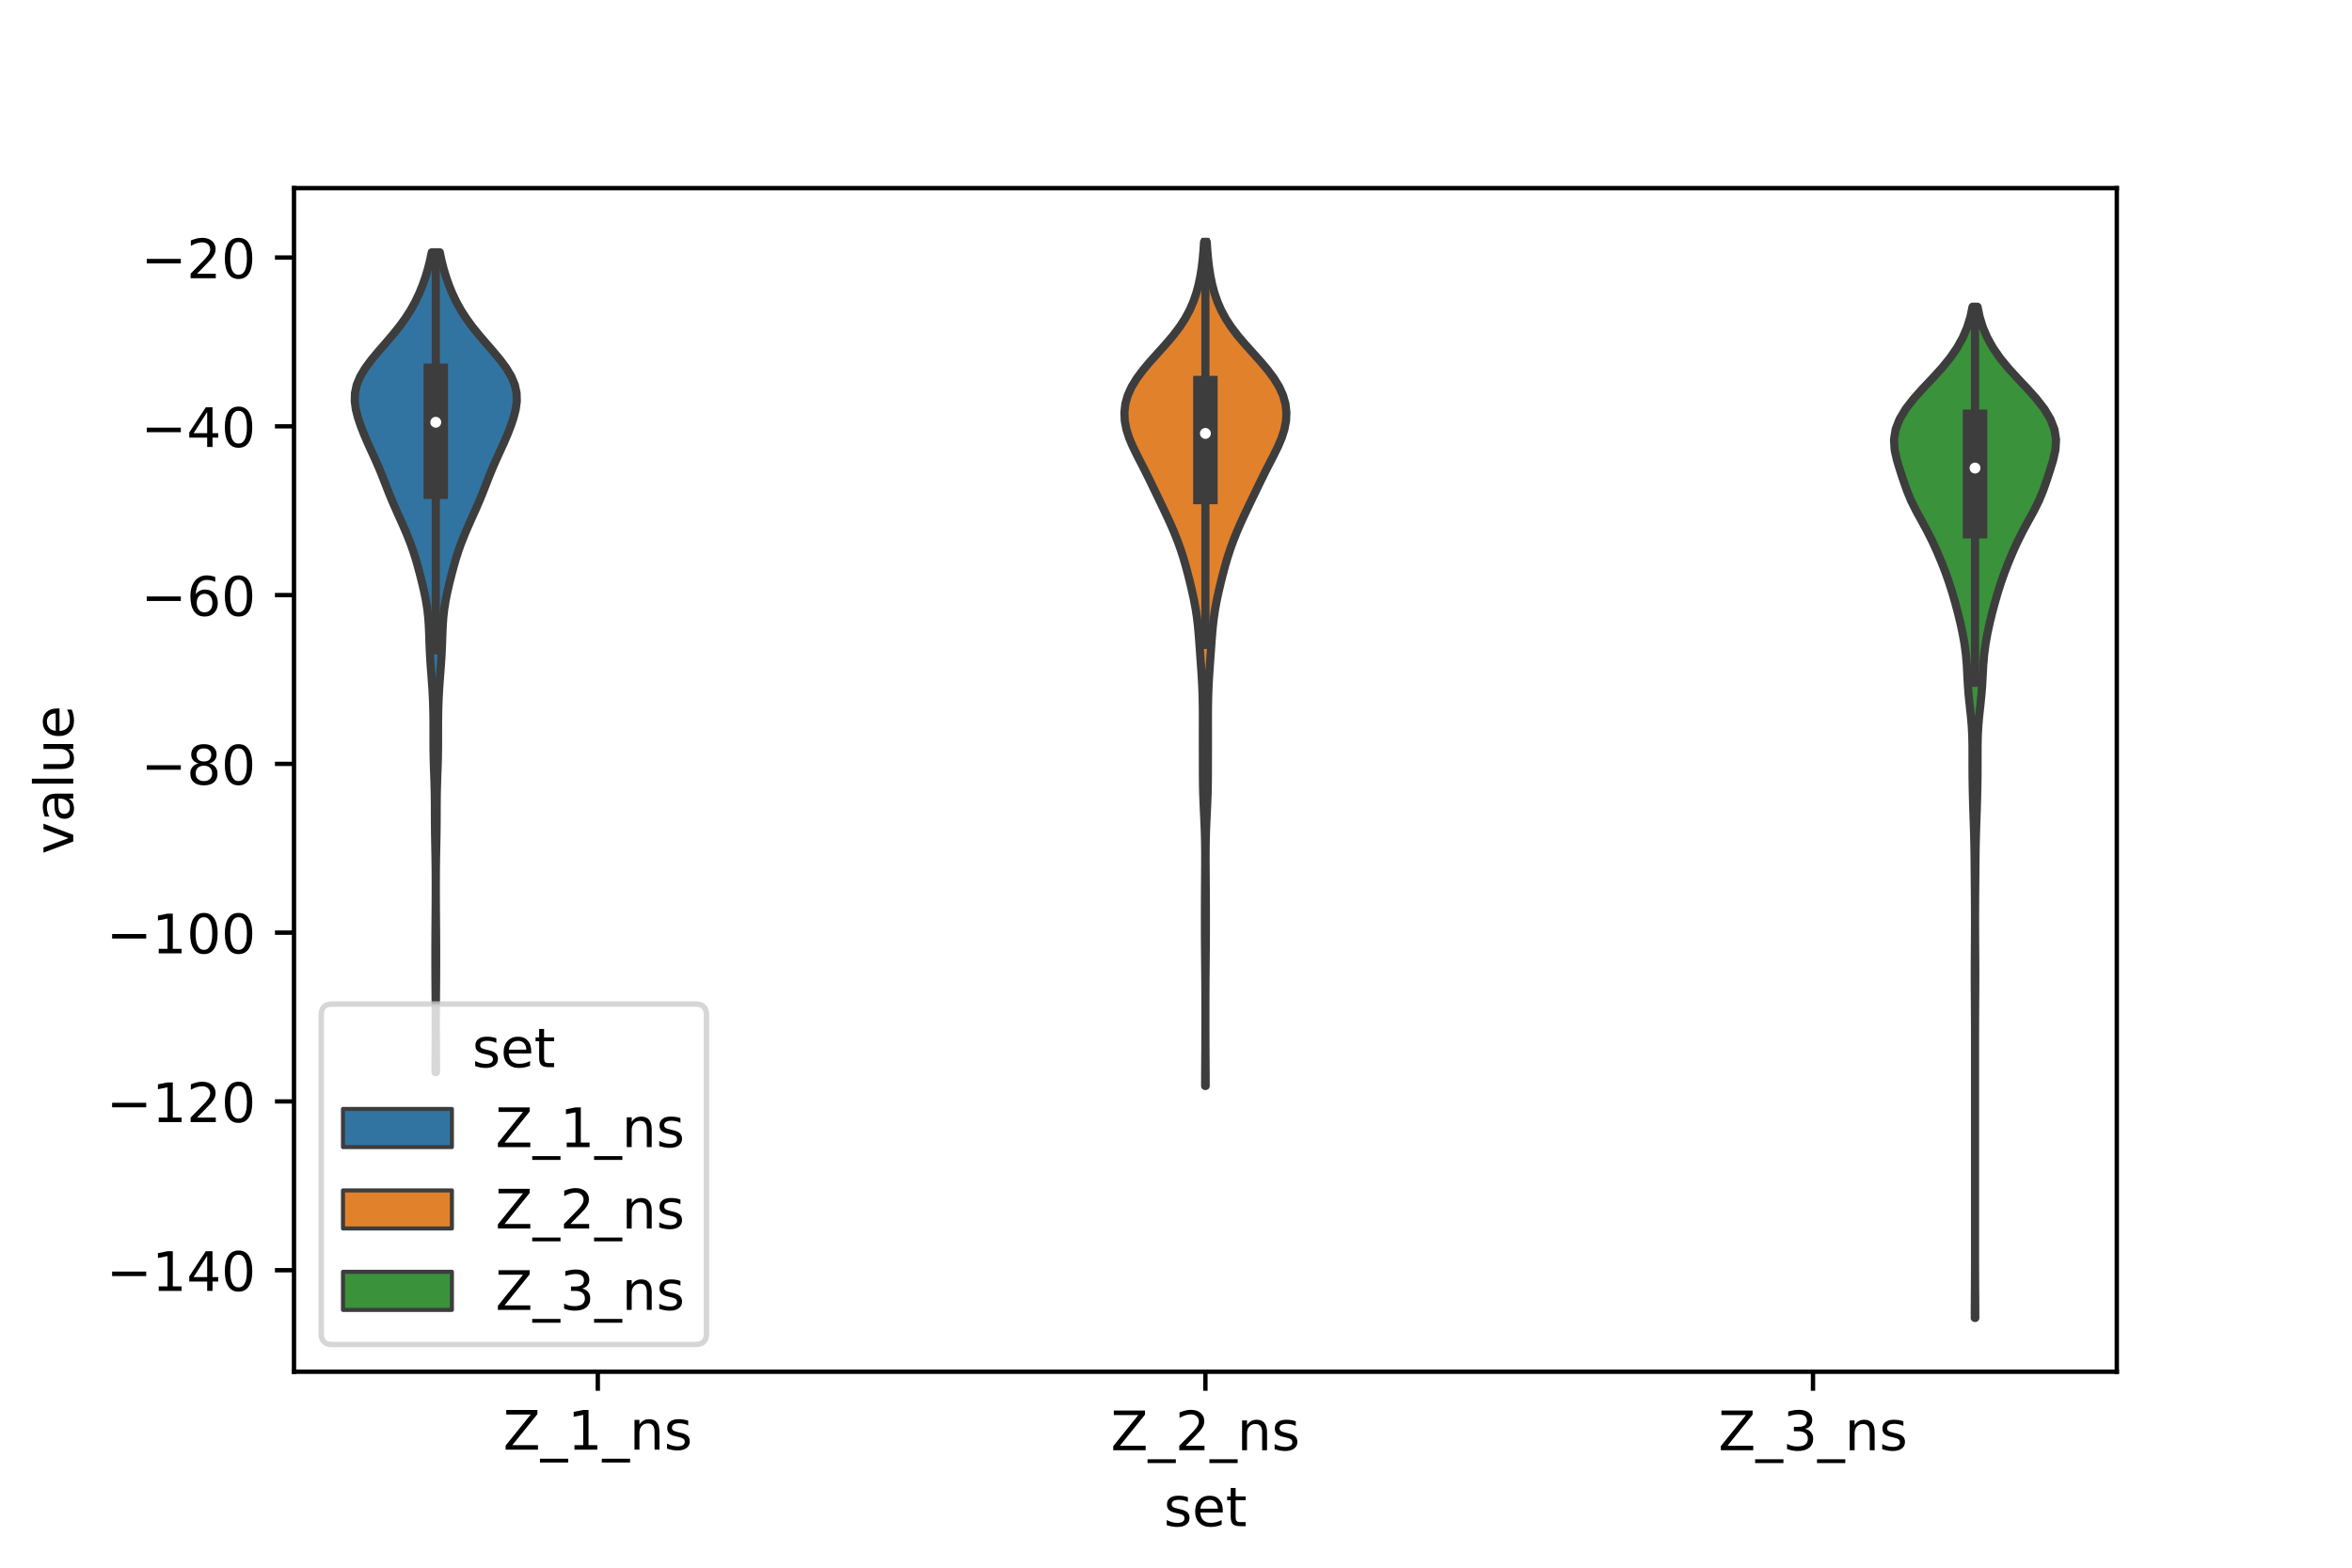 <?xml version="1.0" encoding="utf-8" standalone="no"?>
<!DOCTYPE svg PUBLIC "-//W3C//DTD SVG 1.1//EN"
  "http://www.w3.org/Graphics/SVG/1.1/DTD/svg11.dtd">
<!-- Created with matplotlib (https://matplotlib.org/) -->
<svg height="288pt" version="1.1" viewBox="0 0 432 288" width="432pt" xmlns="http://www.w3.org/2000/svg" xmlns:xlink="http://www.w3.org/1999/xlink">
 <defs>
  <style type="text/css">*{stroke-linecap:butt;stroke-linejoin:round;}</style>
 </defs>
 <g id="figure_1">
  <g id="patch_1">
   <path d="M 0 288 
L 432 288 
L 432 0 
L 0 0 
z
" style="fill:#ffffff;"/>
  </g>
  <g id="axes_1">
   <g id="patch_2">
    <path d="M 54 252 
L 388.8 252 
L 388.8 34.56 
L 54 34.56 
z
" style="fill:#ffffff;"/>
   </g>
   <g id="PolyCollection_1">
    <defs>
     <path d="M 80.088 -91.032 
L 79.992 -91.032 
L 79.995 -92.553 
L 80.002 -94.074 
L 80.012 -95.596 
L 80.021 -97.117 
L 80.027 -98.639 
L 80.029 -100.16 
L 80.026 -101.681 
L 80.018 -103.203 
L 80.008 -104.724 
L 79.996 -106.245 
L 79.985 -107.767 
L 79.976 -109.288 
L 79.971 -110.809 
L 79.97 -112.331 
L 79.971 -113.852 
L 79.976 -115.374 
L 79.985 -116.895 
L 79.996 -118.416 
L 80.008 -119.938 
L 80.019 -121.459 
L 80.027 -122.98 
L 80.031 -124.502 
L 80.03 -126.023 
L 80.023 -127.544 
L 80.009 -129.066 
L 79.987 -130.587 
L 79.96 -132.108 
L 79.93 -133.63 
L 79.905 -135.151 
L 79.888 -136.673 
L 79.88 -138.194 
L 79.876 -139.715 
L 79.865 -141.237 
L 79.841 -142.758 
L 79.799 -144.279 
L 79.746 -145.801 
L 79.692 -147.322 
L 79.65 -148.843 
L 79.626 -150.365 
L 79.619 -151.886 
L 79.62 -153.408 
L 79.62 -154.929 
L 79.607 -156.45 
L 79.576 -157.972 
L 79.522 -159.493 
L 79.444 -161.014 
L 79.345 -162.536 
L 79.231 -164.057 
L 79.115 -165.578 
L 79.012 -167.1 
L 78.932 -168.621 
L 78.874 -170.143 
L 78.823 -171.664 
L 78.755 -173.185 
L 78.643 -174.707 
L 78.467 -176.228 
L 78.221 -177.749 
L 77.913 -179.271 
L 77.561 -180.792 
L 77.18 -182.313 
L 76.776 -183.835 
L 76.34 -185.356 
L 75.854 -186.878 
L 75.307 -188.399 
L 74.699 -189.92 
L 74.043 -191.442 
L 73.361 -192.963 
L 72.679 -194.484 
L 72.02 -196.006 
L 71.396 -197.527 
L 70.801 -199.048 
L 70.207 -200.57 
L 69.584 -202.091 
L 68.917 -203.612 
L 68.221 -205.134 
L 67.529 -206.655 
L 66.874 -208.177 
L 66.278 -209.698 
L 65.764 -211.219 
L 65.371 -212.741 
L 65.16 -214.262 
L 65.197 -215.783 
L 65.527 -217.305 
L 66.161 -218.826 
L 67.07 -220.347 
L 68.194 -221.869 
L 69.457 -223.39 
L 70.778 -224.912 
L 72.082 -226.433 
L 73.311 -227.954 
L 74.424 -229.476 
L 75.405 -230.997 
L 76.252 -232.518 
L 76.979 -234.04 
L 77.602 -235.561 
L 78.138 -237.082 
L 78.596 -238.604 
L 78.982 -240.125 
L 79.298 -241.647 
L 80.782 -241.647 
L 80.782 -241.647 
L 81.098 -240.125 
L 81.484 -238.604 
L 81.942 -237.082 
L 82.478 -235.561 
L 83.101 -234.04 
L 83.828 -232.518 
L 84.675 -230.997 
L 85.656 -229.476 
L 86.769 -227.954 
L 87.998 -226.433 
L 89.302 -224.912 
L 90.623 -223.39 
L 91.886 -221.869 
L 93.01 -220.347 
L 93.919 -218.826 
L 94.553 -217.305 
L 94.883 -215.783 
L 94.92 -214.262 
L 94.709 -212.741 
L 94.316 -211.219 
L 93.802 -209.698 
L 93.206 -208.177 
L 92.551 -206.655 
L 91.859 -205.134 
L 91.163 -203.612 
L 90.496 -202.091 
L 89.873 -200.57 
L 89.279 -199.048 
L 88.684 -197.527 
L 88.06 -196.006 
L 87.401 -194.484 
L 86.719 -192.963 
L 86.037 -191.442 
L 85.381 -189.92 
L 84.773 -188.399 
L 84.226 -186.878 
L 83.74 -185.356 
L 83.304 -183.835 
L 82.9 -182.313 
L 82.519 -180.792 
L 82.167 -179.271 
L 81.859 -177.749 
L 81.613 -176.228 
L 81.437 -174.707 
L 81.325 -173.185 
L 81.257 -171.664 
L 81.206 -170.143 
L 81.148 -168.621 
L 81.068 -167.1 
L 80.965 -165.578 
L 80.849 -164.057 
L 80.735 -162.536 
L 80.636 -161.014 
L 80.558 -159.493 
L 80.504 -157.972 
L 80.473 -156.45 
L 80.46 -154.929 
L 80.46 -153.408 
L 80.461 -151.886 
L 80.454 -150.365 
L 80.43 -148.843 
L 80.388 -147.322 
L 80.334 -145.801 
L 80.281 -144.279 
L 80.239 -142.758 
L 80.215 -141.237 
L 80.204 -139.715 
L 80.2 -138.194 
L 80.192 -136.673 
L 80.175 -135.151 
L 80.15 -133.63 
L 80.12 -132.108 
L 80.093 -130.587 
L 80.071 -129.066 
L 80.057 -127.544 
L 80.05 -126.023 
L 80.049 -124.502 
L 80.053 -122.98 
L 80.061 -121.459 
L 80.072 -119.938 
L 80.084 -118.416 
L 80.095 -116.895 
L 80.104 -115.374 
L 80.109 -113.852 
L 80.11 -112.331 
L 80.109 -110.809 
L 80.104 -109.288 
L 80.095 -107.767 
L 80.084 -106.245 
L 80.072 -104.724 
L 80.062 -103.203 
L 80.054 -101.681 
L 80.051 -100.16 
L 80.053 -98.639 
L 80.059 -97.117 
L 80.068 -95.596 
L 80.078 -94.074 
L 80.085 -92.553 
L 80.088 -91.032 
z
" id="m447976465a" style="stroke:#3d3d3d;stroke-width:1.5;"/>
    </defs>
    <g clip-path="url(#pa69737c2bd)">
     <use style="fill:#3274a1;stroke:#3d3d3d;stroke-width:1.5;" x="0" xlink:href="#m447976465a" y="288"/>
    </g>
   </g>
   <g id="PolyCollection_2">
    <defs>
     <path d="M 221.447 -88.497 
L 221.353 -88.497 
L 221.356 -90.063 
L 221.364 -91.629 
L 221.374 -93.196 
L 221.384 -94.762 
L 221.391 -96.328 
L 221.396 -97.895 
L 221.398 -99.461 
L 221.399 -101.027 
L 221.399 -102.593 
L 221.397 -104.16 
L 221.393 -105.726 
L 221.386 -107.292 
L 221.375 -108.858 
L 221.362 -110.425 
L 221.347 -111.991 
L 221.333 -113.557 
L 221.321 -115.123 
L 221.315 -116.69 
L 221.312 -118.256 
L 221.312 -119.822 
L 221.315 -121.388 
L 221.321 -122.955 
L 221.329 -124.521 
L 221.34 -126.087 
L 221.351 -127.653 
L 221.361 -129.22 
L 221.364 -130.786 
L 221.355 -132.352 
L 221.329 -133.918 
L 221.284 -135.485 
L 221.221 -137.051 
L 221.147 -138.617 
L 221.073 -140.183 
L 221.011 -141.75 
L 220.969 -143.316 
L 220.948 -144.882 
L 220.942 -146.448 
L 220.94 -148.015 
L 220.937 -149.581 
L 220.932 -151.147 
L 220.931 -152.713 
L 220.933 -154.28 
L 220.936 -155.846 
L 220.932 -157.412 
L 220.913 -158.979 
L 220.874 -160.545 
L 220.811 -162.111 
L 220.724 -163.677 
L 220.621 -165.244 
L 220.509 -166.81 
L 220.396 -168.376 
L 220.284 -169.942 
L 220.165 -171.509 
L 220.022 -173.075 
L 219.836 -174.641 
L 219.596 -176.207 
L 219.301 -177.774 
L 218.963 -179.34 
L 218.595 -180.906 
L 218.203 -182.472 
L 217.784 -184.039 
L 217.327 -185.605 
L 216.818 -187.171 
L 216.248 -188.737 
L 215.62 -190.304 
L 214.94 -191.87 
L 214.221 -193.436 
L 213.477 -195.002 
L 212.723 -196.569 
L 211.969 -198.135 
L 211.212 -199.701 
L 210.44 -201.267 
L 209.641 -202.834 
L 208.834 -204.4 
L 208.065 -205.966 
L 207.399 -207.532 
L 206.896 -209.099 
L 206.593 -210.665 
L 206.52 -212.231 
L 206.697 -213.797 
L 207.139 -215.364 
L 207.848 -216.93 
L 208.806 -218.496 
L 209.976 -220.063 
L 211.3 -221.629 
L 212.706 -223.195 
L 214.114 -224.761 
L 215.446 -226.328 
L 216.641 -227.894 
L 217.665 -229.46 
L 218.511 -231.026 
L 219.193 -232.593 
L 219.732 -234.159 
L 220.154 -235.725 
L 220.478 -237.291 
L 220.724 -238.858 
L 220.909 -240.424 
L 221.048 -241.99 
L 221.154 -243.556 
L 221.646 -243.556 
L 221.646 -243.556 
L 221.752 -241.99 
L 221.891 -240.424 
L 222.076 -238.858 
L 222.322 -237.291 
L 222.646 -235.725 
L 223.068 -234.159 
L 223.607 -232.593 
L 224.289 -231.026 
L 225.135 -229.46 
L 226.159 -227.894 
L 227.354 -226.328 
L 228.686 -224.761 
L 230.094 -223.195 
L 231.5 -221.629 
L 232.824 -220.063 
L 233.994 -218.496 
L 234.952 -216.93 
L 235.661 -215.364 
L 236.103 -213.797 
L 236.28 -212.231 
L 236.207 -210.665 
L 235.904 -209.099 
L 235.401 -207.532 
L 234.735 -205.966 
L 233.966 -204.4 
L 233.159 -202.834 
L 232.36 -201.267 
L 231.588 -199.701 
L 230.831 -198.135 
L 230.077 -196.569 
L 229.323 -195.002 
L 228.579 -193.436 
L 227.86 -191.87 
L 227.18 -190.304 
L 226.552 -188.737 
L 225.982 -187.171 
L 225.473 -185.605 
L 225.016 -184.039 
L 224.597 -182.472 
L 224.205 -180.906 
L 223.837 -179.34 
L 223.499 -177.774 
L 223.204 -176.207 
L 222.964 -174.641 
L 222.778 -173.075 
L 222.635 -171.509 
L 222.516 -169.942 
L 222.404 -168.376 
L 222.291 -166.81 
L 222.179 -165.244 
L 222.076 -163.677 
L 221.989 -162.111 
L 221.926 -160.545 
L 221.887 -158.979 
L 221.868 -157.412 
L 221.864 -155.846 
L 221.867 -154.28 
L 221.869 -152.713 
L 221.868 -151.147 
L 221.863 -149.581 
L 221.86 -148.015 
L 221.858 -146.448 
L 221.852 -144.882 
L 221.831 -143.316 
L 221.789 -141.75 
L 221.727 -140.183 
L 221.653 -138.617 
L 221.579 -137.051 
L 221.516 -135.485 
L 221.471 -133.918 
L 221.445 -132.352 
L 221.436 -130.786 
L 221.439 -129.22 
L 221.449 -127.653 
L 221.46 -126.087 
L 221.471 -124.521 
L 221.479 -122.955 
L 221.485 -121.388 
L 221.488 -119.822 
L 221.488 -118.256 
L 221.485 -116.69 
L 221.479 -115.123 
L 221.467 -113.557 
L 221.453 -111.991 
L 221.438 -110.425 
L 221.425 -108.858 
L 221.414 -107.292 
L 221.407 -105.726 
L 221.403 -104.16 
L 221.401 -102.593 
L 221.401 -101.027 
L 221.402 -99.461 
L 221.404 -97.895 
L 221.409 -96.328 
L 221.416 -94.762 
L 221.426 -93.196 
L 221.436 -91.629 
L 221.444 -90.063 
L 221.447 -88.497 
z
" id="mb3bb26772f" style="stroke:#3d3d3d;stroke-width:1.5;"/>
    </defs>
    <g clip-path="url(#pa69737c2bd)">
     <use style="fill:#e1812c;stroke:#3d3d3d;stroke-width:1.5;" x="0" xlink:href="#mb3bb26772f" y="288"/>
    </g>
   </g>
   <g id="PolyCollection_3">
    <defs>
     <path d="M 362.809 -45.884 
L 362.711 -45.884 
L 362.716 -47.76 
L 362.727 -49.636 
L 362.74 -51.512 
L 362.75 -53.388 
L 362.756 -55.265 
L 362.759 -57.141 
L 362.76 -59.017 
L 362.76 -60.893 
L 362.76 -62.769 
L 362.76 -64.646 
L 362.76 -66.522 
L 362.76 -68.398 
L 362.76 -70.274 
L 362.76 -72.15 
L 362.76 -74.026 
L 362.76 -75.903 
L 362.76 -77.779 
L 362.76 -79.655 
L 362.76 -81.531 
L 362.76 -83.407 
L 362.76 -85.284 
L 362.76 -87.16 
L 362.76 -89.036 
L 362.76 -90.912 
L 362.76 -92.788 
L 362.76 -94.664 
L 362.759 -96.541 
L 362.758 -98.417 
L 362.754 -100.293 
L 362.746 -102.169 
L 362.735 -104.045 
L 362.722 -105.922 
L 362.713 -107.798 
L 362.712 -109.674 
L 362.721 -111.55 
L 362.733 -113.426 
L 362.745 -115.303 
L 362.752 -117.179 
L 362.754 -119.055 
L 362.75 -120.931 
L 362.741 -122.807 
L 362.726 -124.683 
L 362.71 -126.56 
L 362.694 -128.436 
L 362.676 -130.312 
L 362.651 -132.188 
L 362.61 -134.064 
L 362.554 -135.941 
L 362.491 -137.817 
L 362.429 -139.693 
L 362.375 -141.569 
L 362.332 -143.445 
L 362.304 -145.322 
L 362.294 -147.198 
L 362.296 -149.074 
L 362.292 -150.95 
L 362.252 -152.826 
L 362.152 -154.702 
L 361.985 -156.579 
L 361.78 -158.455 
L 361.586 -160.331 
L 361.442 -162.207 
L 361.343 -164.083 
L 361.24 -165.96 
L 361.077 -167.836 
L 360.826 -169.712 
L 360.491 -171.588 
L 360.09 -173.464 
L 359.634 -175.341 
L 359.134 -177.217 
L 358.591 -179.093 
L 357.996 -180.969 
L 357.335 -182.845 
L 356.603 -184.721 
L 355.813 -186.598 
L 354.962 -188.474 
L 354.028 -190.35 
L 353.009 -192.226 
L 351.973 -194.102 
L 351.036 -195.979 
L 350.259 -197.855 
L 349.602 -199.731 
L 348.988 -201.607 
L 348.415 -203.483 
L 347.995 -205.359 
L 347.88 -207.236 
L 348.175 -209.112 
L 348.903 -210.988 
L 350.027 -212.864 
L 351.481 -214.74 
L 353.161 -216.617 
L 354.932 -218.493 
L 356.645 -220.369 
L 358.181 -222.245 
L 359.475 -224.121 
L 360.517 -225.998 
L 361.321 -227.874 
L 361.906 -229.75 
L 362.298 -231.626 
L 363.222 -231.626 
L 363.222 -231.626 
L 363.614 -229.75 
L 364.199 -227.874 
L 365.003 -225.998 
L 366.045 -224.121 
L 367.339 -222.245 
L 368.875 -220.369 
L 370.588 -218.493 
L 372.359 -216.617 
L 374.039 -214.74 
L 375.493 -212.864 
L 376.617 -210.988 
L 377.345 -209.112 
L 377.64 -207.236 
L 377.525 -205.359 
L 377.105 -203.483 
L 376.532 -201.607 
L 375.918 -199.731 
L 375.261 -197.855 
L 374.484 -195.979 
L 373.547 -194.102 
L 372.511 -192.226 
L 371.492 -190.35 
L 370.558 -188.474 
L 369.707 -186.598 
L 368.917 -184.721 
L 368.185 -182.845 
L 367.524 -180.969 
L 366.929 -179.093 
L 366.386 -177.217 
L 365.886 -175.341 
L 365.43 -173.464 
L 365.029 -171.588 
L 364.694 -169.712 
L 364.443 -167.836 
L 364.28 -165.96 
L 364.177 -164.083 
L 364.078 -162.207 
L 363.934 -160.331 
L 363.74 -158.455 
L 363.535 -156.579 
L 363.368 -154.702 
L 363.268 -152.826 
L 363.228 -150.95 
L 363.224 -149.074 
L 363.226 -147.198 
L 363.216 -145.322 
L 363.188 -143.445 
L 363.145 -141.569 
L 363.091 -139.693 
L 363.029 -137.817 
L 362.966 -135.941 
L 362.91 -134.064 
L 362.869 -132.188 
L 362.844 -130.312 
L 362.826 -128.436 
L 362.81 -126.56 
L 362.794 -124.683 
L 362.779 -122.807 
L 362.77 -120.931 
L 362.766 -119.055 
L 362.768 -117.179 
L 362.775 -115.303 
L 362.787 -113.426 
L 362.799 -111.55 
L 362.808 -109.674 
L 362.807 -107.798 
L 362.798 -105.922 
L 362.785 -104.045 
L 362.774 -102.169 
L 362.766 -100.293 
L 362.762 -98.417 
L 362.761 -96.541 
L 362.76 -94.664 
L 362.76 -92.788 
L 362.76 -90.912 
L 362.76 -89.036 
L 362.76 -87.16 
L 362.76 -85.284 
L 362.76 -83.407 
L 362.76 -81.531 
L 362.76 -79.655 
L 362.76 -77.779 
L 362.76 -75.903 
L 362.76 -74.026 
L 362.76 -72.15 
L 362.76 -70.274 
L 362.76 -68.398 
L 362.76 -66.522 
L 362.76 -64.646 
L 362.76 -62.769 
L 362.76 -60.893 
L 362.76 -59.017 
L 362.761 -57.141 
L 362.764 -55.265 
L 362.77 -53.388 
L 362.78 -51.512 
L 362.793 -49.636 
L 362.804 -47.76 
L 362.809 -45.884 
z
" id="m904a51a15b" style="stroke:#3d3d3d;stroke-width:1.5;"/>
    </defs>
    <g clip-path="url(#pa69737c2bd)">
     <use style="fill:#3a923a;stroke:#3d3d3d;stroke-width:1.5;" x="0" xlink:href="#m904a51a15b" y="288"/>
    </g>
   </g>
   <g id="patch_3">
    <path clip-path="url(#pa69737c2bd)" d="M 109.8 16.307 
L 109.8 16.307 
L 109.8 16.307 
L 109.8 16.307 
z
" style="fill:#3274a1;stroke:#3d3d3d;stroke-linejoin:miter;stroke-width:0.75;"/>
   </g>
   <g id="patch_4">
    <path clip-path="url(#pa69737c2bd)" d="M 109.8 16.307 
L 109.8 16.307 
L 109.8 16.307 
L 109.8 16.307 
z
" style="fill:#e1812c;stroke:#3d3d3d;stroke-linejoin:miter;stroke-width:0.75;"/>
   </g>
   <g id="patch_5">
    <path clip-path="url(#pa69737c2bd)" d="M 109.8 16.307 
L 109.8 16.307 
L 109.8 16.307 
L 109.8 16.307 
z
" style="fill:#3a923a;stroke:#3d3d3d;stroke-linejoin:miter;stroke-width:0.75;"/>
   </g>
   <g id="matplotlib.axis_1">
    <g id="xtick_1">
     <g id="line2d_1">
      <defs>
       <path d="M 0 0 
L 0 3.5 
" id="me1430a1a73" style="stroke:#000000;stroke-width:0.8;"/>
      </defs>
      <g>
       <use style="stroke:#000000;stroke-width:0.8;" x="109.8" xlink:href="#me1430a1a73" y="252"/>
      </g>
     </g>
     <g id="text_1">
      <!-- Z_1_ns -->
      <g transform="translate(92.42 266.32)scale(0.1 -0.1)">
       <defs>
        <path d="M 5.609 72.906 
L 62.891 72.906 
L 62.891 65.375 
L 16.797 8.297 
L 64.016 8.297 
L 64.016 0 
L 4.5 0 
L 4.5 7.516 
L 50.594 64.594 
L 5.609 64.594 
z
" id="DejaVuSans-90"/>
        <path d="M 50.984 -16.609 
L 50.984 -23.578 
L -0.984 -23.578 
L -0.984 -16.609 
z
" id="DejaVuSans-95"/>
        <path d="M 12.406 8.297 
L 28.516 8.297 
L 28.516 63.922 
L 10.984 60.406 
L 10.984 69.391 
L 28.422 72.906 
L 38.281 72.906 
L 38.281 8.297 
L 54.391 8.297 
L 54.391 0 
L 12.406 0 
z
" id="DejaVuSans-49"/>
        <path d="M 54.891 33.016 
L 54.891 0 
L 45.906 0 
L 45.906 32.719 
Q 45.906 40.484 42.875 44.328 
Q 39.844 48.188 33.797 48.188 
Q 26.516 48.188 22.312 43.547 
Q 18.109 38.922 18.109 30.906 
L 18.109 0 
L 9.078 0 
L 9.078 54.688 
L 18.109 54.688 
L 18.109 46.188 
Q 21.344 51.125 25.703 53.562 
Q 30.078 56 35.797 56 
Q 45.219 56 50.047 50.172 
Q 54.891 44.344 54.891 33.016 
z
" id="DejaVuSans-110"/>
        <path d="M 44.281 53.078 
L 44.281 44.578 
Q 40.484 46.531 36.375 47.5 
Q 32.281 48.484 27.875 48.484 
Q 21.188 48.484 17.844 46.438 
Q 14.5 44.391 14.5 40.281 
Q 14.5 37.156 16.891 35.375 
Q 19.281 33.594 26.516 31.984 
L 29.594 31.297 
Q 39.156 29.25 43.188 25.516 
Q 47.219 21.781 47.219 15.094 
Q 47.219 7.469 41.188 3.016 
Q 35.156 -1.422 24.609 -1.422 
Q 20.219 -1.422 15.453 -0.562 
Q 10.688 0.297 5.422 2 
L 5.422 11.281 
Q 10.406 8.688 15.234 7.391 
Q 20.062 6.109 24.812 6.109 
Q 31.156 6.109 34.562 8.281 
Q 37.984 10.453 37.984 14.406 
Q 37.984 18.062 35.516 20.016 
Q 33.062 21.969 24.703 23.781 
L 21.578 24.516 
Q 13.234 26.266 9.516 29.906 
Q 5.812 33.547 5.812 39.891 
Q 5.812 47.609 11.281 51.797 
Q 16.75 56 26.812 56 
Q 31.781 56 36.172 55.266 
Q 40.578 54.547 44.281 53.078 
z
" id="DejaVuSans-115"/>
       </defs>
       <use xlink:href="#DejaVuSans-90"/>
       <use x="68.506" xlink:href="#DejaVuSans-95"/>
       <use x="118.506" xlink:href="#DejaVuSans-49"/>
       <use x="182.129" xlink:href="#DejaVuSans-95"/>
       <use x="232.129" xlink:href="#DejaVuSans-110"/>
       <use x="295.508" xlink:href="#DejaVuSans-115"/>
      </g>
     </g>
    </g>
    <g id="xtick_2">
     <g id="line2d_2">
      <g>
       <use style="stroke:#000000;stroke-width:0.8;" x="221.4" xlink:href="#me1430a1a73" y="252"/>
      </g>
     </g>
     <g id="text_2">
      <!-- Z_2_ns -->
      <g transform="translate(204.02 266.422)scale(0.1 -0.1)">
       <defs>
        <path d="M 19.188 8.297 
L 53.609 8.297 
L 53.609 0 
L 7.328 0 
L 7.328 8.297 
Q 12.938 14.109 22.625 23.891 
Q 32.328 33.688 34.812 36.531 
Q 39.547 41.844 41.422 45.531 
Q 43.312 49.219 43.312 52.781 
Q 43.312 58.594 39.234 62.25 
Q 35.156 65.922 28.609 65.922 
Q 23.969 65.922 18.812 64.312 
Q 13.672 62.703 7.812 59.422 
L 7.812 69.391 
Q 13.766 71.781 18.938 73 
Q 24.125 74.219 28.422 74.219 
Q 39.75 74.219 46.484 68.547 
Q 53.219 62.891 53.219 53.422 
Q 53.219 48.922 51.531 44.891 
Q 49.859 40.875 45.406 35.406 
Q 44.188 33.984 37.641 27.219 
Q 31.109 20.453 19.188 8.297 
z
" id="DejaVuSans-50"/>
       </defs>
       <use xlink:href="#DejaVuSans-90"/>
       <use x="68.506" xlink:href="#DejaVuSans-95"/>
       <use x="118.506" xlink:href="#DejaVuSans-50"/>
       <use x="182.129" xlink:href="#DejaVuSans-95"/>
       <use x="232.129" xlink:href="#DejaVuSans-110"/>
       <use x="295.508" xlink:href="#DejaVuSans-115"/>
      </g>
     </g>
    </g>
    <g id="xtick_3">
     <g id="line2d_3">
      <g>
       <use style="stroke:#000000;stroke-width:0.8;" x="333" xlink:href="#me1430a1a73" y="252"/>
      </g>
     </g>
     <g id="text_3">
      <!-- Z_3_ns -->
      <g transform="translate(315.62 266.422)scale(0.1 -0.1)">
       <defs>
        <path d="M 40.578 39.312 
Q 47.656 37.797 51.625 33 
Q 55.609 28.219 55.609 21.188 
Q 55.609 10.406 48.188 4.484 
Q 40.766 -1.422 27.094 -1.422 
Q 22.516 -1.422 17.656 -0.516 
Q 12.797 0.391 7.625 2.203 
L 7.625 11.719 
Q 11.719 9.328 16.594 8.109 
Q 21.484 6.891 26.812 6.891 
Q 36.078 6.891 40.938 10.547 
Q 45.797 14.203 45.797 21.188 
Q 45.797 27.641 41.281 31.266 
Q 36.766 34.906 28.719 34.906 
L 20.219 34.906 
L 20.219 43.016 
L 29.109 43.016 
Q 36.375 43.016 40.234 45.922 
Q 44.094 48.828 44.094 54.297 
Q 44.094 59.906 40.109 62.906 
Q 36.141 65.922 28.719 65.922 
Q 24.656 65.922 20.016 65.031 
Q 15.375 64.156 9.812 62.312 
L 9.812 71.094 
Q 15.438 72.656 20.344 73.438 
Q 25.25 74.219 29.594 74.219 
Q 40.828 74.219 47.359 69.109 
Q 53.906 64.016 53.906 55.328 
Q 53.906 49.266 50.438 45.094 
Q 46.969 40.922 40.578 39.312 
z
" id="DejaVuSans-51"/>
       </defs>
       <use xlink:href="#DejaVuSans-90"/>
       <use x="68.506" xlink:href="#DejaVuSans-95"/>
       <use x="118.506" xlink:href="#DejaVuSans-51"/>
       <use x="182.129" xlink:href="#DejaVuSans-95"/>
       <use x="232.129" xlink:href="#DejaVuSans-110"/>
       <use x="295.508" xlink:href="#DejaVuSans-115"/>
      </g>
     </g>
    </g>
    <g id="text_4">
     <!-- set -->
     <g transform="translate(213.759 280.378)scale(0.1 -0.1)">
      <defs>
       <path d="M 56.203 29.594 
L 56.203 25.203 
L 14.891 25.203 
Q 15.484 15.922 20.484 11.062 
Q 25.484 6.203 34.422 6.203 
Q 39.594 6.203 44.453 7.469 
Q 49.312 8.734 54.109 11.281 
L 54.109 2.781 
Q 49.266 0.734 44.188 -0.344 
Q 39.109 -1.422 33.891 -1.422 
Q 20.797 -1.422 13.156 6.188 
Q 5.516 13.812 5.516 26.812 
Q 5.516 40.234 12.766 48.109 
Q 20.016 56 32.328 56 
Q 43.359 56 49.781 48.891 
Q 56.203 41.797 56.203 29.594 
z
M 47.219 32.234 
Q 47.125 39.594 43.094 43.984 
Q 39.062 48.391 32.422 48.391 
Q 24.906 48.391 20.391 44.141 
Q 15.875 39.891 15.188 32.172 
z
" id="DejaVuSans-101"/>
       <path d="M 18.312 70.219 
L 18.312 54.688 
L 36.812 54.688 
L 36.812 47.703 
L 18.312 47.703 
L 18.312 18.016 
Q 18.312 11.328 20.141 9.422 
Q 21.969 7.516 27.594 7.516 
L 36.812 7.516 
L 36.812 0 
L 27.594 0 
Q 17.188 0 13.234 3.875 
Q 9.281 7.766 9.281 18.016 
L 9.281 47.703 
L 2.688 47.703 
L 2.688 54.688 
L 9.281 54.688 
L 9.281 70.219 
z
" id="DejaVuSans-116"/>
      </defs>
      <use xlink:href="#DejaVuSans-115"/>
      <use x="52.1" xlink:href="#DejaVuSans-101"/>
      <use x="113.623" xlink:href="#DejaVuSans-116"/>
     </g>
    </g>
   </g>
   <g id="matplotlib.axis_2">
    <g id="ytick_1">
     <g id="line2d_4">
      <defs>
       <path d="M 0 0 
L -3.5 0 
" id="mff727ac7f5" style="stroke:#000000;stroke-width:0.8;"/>
      </defs>
      <g>
       <use style="stroke:#000000;stroke-width:0.8;" x="54" xlink:href="#mff727ac7f5" y="233.351"/>
      </g>
     </g>
     <g id="text_5">
      <!-- −140 -->
      <g transform="translate(19.533 237.15)scale(0.1 -0.1)">
       <defs>
        <path d="M 10.594 35.5 
L 73.188 35.5 
L 73.188 27.203 
L 10.594 27.203 
z
" id="DejaVuSans-8722"/>
        <path d="M 37.797 64.312 
L 12.891 25.391 
L 37.797 25.391 
z
M 35.203 72.906 
L 47.609 72.906 
L 47.609 25.391 
L 58.016 25.391 
L 58.016 17.188 
L 47.609 17.188 
L 47.609 0 
L 37.797 0 
L 37.797 17.188 
L 4.891 17.188 
L 4.891 26.703 
z
" id="DejaVuSans-52"/>
        <path d="M 31.781 66.406 
Q 24.172 66.406 20.328 58.906 
Q 16.5 51.422 16.5 36.375 
Q 16.5 21.391 20.328 13.891 
Q 24.172 6.391 31.781 6.391 
Q 39.453 6.391 43.281 13.891 
Q 47.125 21.391 47.125 36.375 
Q 47.125 51.422 43.281 58.906 
Q 39.453 66.406 31.781 66.406 
z
M 31.781 74.219 
Q 44.047 74.219 50.516 64.516 
Q 56.984 54.828 56.984 36.375 
Q 56.984 17.969 50.516 8.266 
Q 44.047 -1.422 31.781 -1.422 
Q 19.531 -1.422 13.062 8.266 
Q 6.594 17.969 6.594 36.375 
Q 6.594 54.828 13.062 64.516 
Q 19.531 74.219 31.781 74.219 
z
" id="DejaVuSans-48"/>
       </defs>
       <use xlink:href="#DejaVuSans-8722"/>
       <use x="83.789" xlink:href="#DejaVuSans-49"/>
       <use x="147.412" xlink:href="#DejaVuSans-52"/>
       <use x="211.035" xlink:href="#DejaVuSans-48"/>
      </g>
     </g>
    </g>
    <g id="ytick_2">
     <g id="line2d_5">
      <g>
       <use style="stroke:#000000;stroke-width:0.8;" x="54" xlink:href="#mff727ac7f5" y="202.344"/>
      </g>
     </g>
     <g id="text_6">
      <!-- −120 -->
      <g transform="translate(19.533 206.144)scale(0.1 -0.1)">
       <use xlink:href="#DejaVuSans-8722"/>
       <use x="83.789" xlink:href="#DejaVuSans-49"/>
       <use x="147.412" xlink:href="#DejaVuSans-50"/>
       <use x="211.035" xlink:href="#DejaVuSans-48"/>
      </g>
     </g>
    </g>
    <g id="ytick_3">
     <g id="line2d_6">
      <g>
       <use style="stroke:#000000;stroke-width:0.8;" x="54" xlink:href="#mff727ac7f5" y="171.338"/>
      </g>
     </g>
     <g id="text_7">
      <!-- −100 -->
      <g transform="translate(19.533 175.137)scale(0.1 -0.1)">
       <use xlink:href="#DejaVuSans-8722"/>
       <use x="83.789" xlink:href="#DejaVuSans-49"/>
       <use x="147.412" xlink:href="#DejaVuSans-48"/>
       <use x="211.035" xlink:href="#DejaVuSans-48"/>
      </g>
     </g>
    </g>
    <g id="ytick_4">
     <g id="line2d_7">
      <g>
       <use style="stroke:#000000;stroke-width:0.8;" x="54" xlink:href="#mff727ac7f5" y="140.332"/>
      </g>
     </g>
     <g id="text_8">
      <!-- −80 -->
      <g transform="translate(25.895 144.131)scale(0.1 -0.1)">
       <defs>
        <path d="M 31.781 34.625 
Q 24.75 34.625 20.719 30.859 
Q 16.703 27.094 16.703 20.516 
Q 16.703 13.922 20.719 10.156 
Q 24.75 6.391 31.781 6.391 
Q 38.812 6.391 42.859 10.172 
Q 46.922 13.969 46.922 20.516 
Q 46.922 27.094 42.891 30.859 
Q 38.875 34.625 31.781 34.625 
z
M 21.922 38.812 
Q 15.578 40.375 12.031 44.719 
Q 8.5 49.078 8.5 55.328 
Q 8.5 64.062 14.719 69.141 
Q 20.953 74.219 31.781 74.219 
Q 42.672 74.219 48.875 69.141 
Q 55.078 64.062 55.078 55.328 
Q 55.078 49.078 51.531 44.719 
Q 48 40.375 41.703 38.812 
Q 48.828 37.156 52.797 32.312 
Q 56.781 27.484 56.781 20.516 
Q 56.781 9.906 50.312 4.234 
Q 43.844 -1.422 31.781 -1.422 
Q 19.734 -1.422 13.25 4.234 
Q 6.781 9.906 6.781 20.516 
Q 6.781 27.484 10.781 32.312 
Q 14.797 37.156 21.922 38.812 
z
M 18.312 54.391 
Q 18.312 48.734 21.844 45.562 
Q 25.391 42.391 31.781 42.391 
Q 38.141 42.391 41.719 45.562 
Q 45.312 48.734 45.312 54.391 
Q 45.312 60.062 41.719 63.234 
Q 38.141 66.406 31.781 66.406 
Q 25.391 66.406 21.844 63.234 
Q 18.312 60.062 18.312 54.391 
z
" id="DejaVuSans-56"/>
       </defs>
       <use xlink:href="#DejaVuSans-8722"/>
       <use x="83.789" xlink:href="#DejaVuSans-56"/>
       <use x="147.412" xlink:href="#DejaVuSans-48"/>
      </g>
     </g>
    </g>
    <g id="ytick_5">
     <g id="line2d_8">
      <g>
       <use style="stroke:#000000;stroke-width:0.8;" x="54" xlink:href="#mff727ac7f5" y="109.325"/>
      </g>
     </g>
     <g id="text_9">
      <!-- −60 -->
      <g transform="translate(25.895 113.125)scale(0.1 -0.1)">
       <defs>
        <path d="M 33.016 40.375 
Q 26.375 40.375 22.484 35.828 
Q 18.609 31.297 18.609 23.391 
Q 18.609 15.531 22.484 10.953 
Q 26.375 6.391 33.016 6.391 
Q 39.656 6.391 43.531 10.953 
Q 47.406 15.531 47.406 23.391 
Q 47.406 31.297 43.531 35.828 
Q 39.656 40.375 33.016 40.375 
z
M 52.594 71.297 
L 52.594 62.312 
Q 48.875 64.062 45.094 64.984 
Q 41.312 65.922 37.594 65.922 
Q 27.828 65.922 22.672 59.328 
Q 17.531 52.734 16.797 39.406 
Q 19.672 43.656 24.016 45.922 
Q 28.375 48.188 33.594 48.188 
Q 44.578 48.188 50.953 41.516 
Q 57.328 34.859 57.328 23.391 
Q 57.328 12.156 50.688 5.359 
Q 44.047 -1.422 33.016 -1.422 
Q 20.359 -1.422 13.672 8.266 
Q 6.984 17.969 6.984 36.375 
Q 6.984 53.656 15.188 63.938 
Q 23.391 74.219 37.203 74.219 
Q 40.922 74.219 44.703 73.484 
Q 48.484 72.75 52.594 71.297 
z
" id="DejaVuSans-54"/>
       </defs>
       <use xlink:href="#DejaVuSans-8722"/>
       <use x="83.789" xlink:href="#DejaVuSans-54"/>
       <use x="147.412" xlink:href="#DejaVuSans-48"/>
      </g>
     </g>
    </g>
    <g id="ytick_6">
     <g id="line2d_9">
      <g>
       <use style="stroke:#000000;stroke-width:0.8;" x="54" xlink:href="#mff727ac7f5" y="78.319"/>
      </g>
     </g>
     <g id="text_10">
      <!-- −40 -->
      <g transform="translate(25.895 82.118)scale(0.1 -0.1)">
       <use xlink:href="#DejaVuSans-8722"/>
       <use x="83.789" xlink:href="#DejaVuSans-52"/>
       <use x="147.412" xlink:href="#DejaVuSans-48"/>
      </g>
     </g>
    </g>
    <g id="ytick_7">
     <g id="line2d_10">
      <g>
       <use style="stroke:#000000;stroke-width:0.8;" x="54" xlink:href="#mff727ac7f5" y="47.313"/>
      </g>
     </g>
     <g id="text_11">
      <!-- −20 -->
      <g transform="translate(25.895 51.112)scale(0.1 -0.1)">
       <use xlink:href="#DejaVuSans-8722"/>
       <use x="83.789" xlink:href="#DejaVuSans-50"/>
       <use x="147.412" xlink:href="#DejaVuSans-48"/>
      </g>
     </g>
    </g>
    <g id="text_12">
     <!-- value -->
     <g transform="translate(13.453 156.938)rotate(-90)scale(0.1 -0.1)">
      <defs>
       <path d="M 2.984 54.688 
L 12.5 54.688 
L 29.594 8.797 
L 46.688 54.688 
L 56.203 54.688 
L 35.688 0 
L 23.484 0 
z
" id="DejaVuSans-118"/>
       <path d="M 34.281 27.484 
Q 23.391 27.484 19.188 25 
Q 14.984 22.516 14.984 16.5 
Q 14.984 11.719 18.141 8.906 
Q 21.297 6.109 26.703 6.109 
Q 34.188 6.109 38.703 11.406 
Q 43.219 16.703 43.219 25.484 
L 43.219 27.484 
z
M 52.203 31.203 
L 52.203 0 
L 43.219 0 
L 43.219 8.297 
Q 40.141 3.328 35.547 0.953 
Q 30.953 -1.422 24.312 -1.422 
Q 15.922 -1.422 10.953 3.297 
Q 6 8.016 6 15.922 
Q 6 25.141 12.172 29.828 
Q 18.359 34.516 30.609 34.516 
L 43.219 34.516 
L 43.219 35.406 
Q 43.219 41.609 39.141 45 
Q 35.062 48.391 27.688 48.391 
Q 23 48.391 18.547 47.266 
Q 14.109 46.141 10.016 43.891 
L 10.016 52.203 
Q 14.938 54.109 19.578 55.047 
Q 24.219 56 28.609 56 
Q 40.484 56 46.344 49.844 
Q 52.203 43.703 52.203 31.203 
z
" id="DejaVuSans-97"/>
       <path d="M 9.422 75.984 
L 18.406 75.984 
L 18.406 0 
L 9.422 0 
z
" id="DejaVuSans-108"/>
       <path d="M 8.5 21.578 
L 8.5 54.688 
L 17.484 54.688 
L 17.484 21.922 
Q 17.484 14.156 20.5 10.266 
Q 23.531 6.391 29.594 6.391 
Q 36.859 6.391 41.078 11.031 
Q 45.312 15.672 45.312 23.688 
L 45.312 54.688 
L 54.297 54.688 
L 54.297 0 
L 45.312 0 
L 45.312 8.406 
Q 42.047 3.422 37.719 1 
Q 33.406 -1.422 27.688 -1.422 
Q 18.266 -1.422 13.375 4.438 
Q 8.5 10.297 8.5 21.578 
z
M 31.109 56 
z
" id="DejaVuSans-117"/>
      </defs>
      <use xlink:href="#DejaVuSans-118"/>
      <use x="59.18" xlink:href="#DejaVuSans-97"/>
      <use x="120.459" xlink:href="#DejaVuSans-108"/>
      <use x="148.242" xlink:href="#DejaVuSans-117"/>
      <use x="211.621" xlink:href="#DejaVuSans-101"/>
     </g>
    </g>
   </g>
   <g id="line2d_11">
    <path clip-path="url(#pa69737c2bd)" d="M 80.04 119.486 
L 80.04 46.353 
" style="fill:none;stroke:#3d3d3d;stroke-linecap:square;stroke-width:1.5;"/>
   </g>
   <g id="line2d_12">
    <path clip-path="url(#pa69737c2bd)" d="M 80.04 89.41 
L 80.04 69.033 
" style="fill:none;stroke:#3d3d3d;stroke-linecap:square;stroke-width:4.5;"/>
   </g>
   <g id="line2d_13">
    <path clip-path="url(#pa69737c2bd)" d="M 221.4 118.468 
L 221.4 44.444 
" style="fill:none;stroke:#3d3d3d;stroke-linecap:square;stroke-width:1.5;"/>
   </g>
   <g id="line2d_14">
    <path clip-path="url(#pa69737c2bd)" d="M 221.4 90.38 
L 221.4 71.297 
" style="fill:none;stroke:#3d3d3d;stroke-linecap:square;stroke-width:4.5;"/>
   </g>
   <g id="line2d_15">
    <path clip-path="url(#pa69737c2bd)" d="M 362.76 125.424 
L 362.76 56.374 
" style="fill:none;stroke:#3d3d3d;stroke-linecap:square;stroke-width:1.5;"/>
   </g>
   <g id="line2d_16">
    <path clip-path="url(#pa69737c2bd)" d="M 362.76 96.667 
L 362.76 77.489 
" style="fill:none;stroke:#3d3d3d;stroke-linecap:square;stroke-width:4.5;"/>
   </g>
   <g id="patch_6">
    <path d="M 54 252 
L 54 34.56 
" style="fill:none;stroke:#000000;stroke-linecap:square;stroke-linejoin:miter;stroke-width:0.8;"/>
   </g>
   <g id="patch_7">
    <path d="M 388.8 252 
L 388.8 34.56 
" style="fill:none;stroke:#000000;stroke-linecap:square;stroke-linejoin:miter;stroke-width:0.8;"/>
   </g>
   <g id="patch_8">
    <path d="M 54 252 
L 388.8 252 
" style="fill:none;stroke:#000000;stroke-linecap:square;stroke-linejoin:miter;stroke-width:0.8;"/>
   </g>
   <g id="patch_9">
    <path d="M 54 34.56 
L 388.8 34.56 
" style="fill:none;stroke:#000000;stroke-linecap:square;stroke-linejoin:miter;stroke-width:0.8;"/>
   </g>
   <g id="PathCollection_1">
    <defs>
     <path d="M 0 1.5 
C 0.398 1.5 0.779 1.342 1.061 1.061 
C 1.342 0.779 1.5 0.398 1.5 0 
C 1.5 -0.398 1.342 -0.779 1.061 -1.061 
C 0.779 -1.342 0.398 -1.5 0 -1.5 
C -0.398 -1.5 -0.779 -1.342 -1.061 -1.061 
C -1.342 -0.779 -1.5 -0.398 -1.5 0 
C -1.5 0.398 -1.342 0.779 -1.061 1.061 
C -0.779 1.342 -0.398 1.5 0 1.5 
z
" id="m403ae080c0" style="stroke:#3d3d3d;"/>
    </defs>
    <g clip-path="url(#pa69737c2bd)">
     <use style="fill:#ffffff;stroke:#3d3d3d;" x="80.04" xlink:href="#m403ae080c0" y="77.577"/>
    </g>
   </g>
   <g id="PathCollection_2">
    <g clip-path="url(#pa69737c2bd)">
     <use style="fill:#ffffff;stroke:#3d3d3d;" x="221.4" xlink:href="#m403ae080c0" y="79.625"/>
    </g>
   </g>
   <g id="PathCollection_3">
    <g clip-path="url(#pa69737c2bd)">
     <use style="fill:#ffffff;stroke:#3d3d3d;" x="362.76" xlink:href="#m403ae080c0" y="85.99"/>
    </g>
   </g>
   <g id="legend_1">
    <g id="patch_10">
     <path d="M 61 247 
L 127.759 247 
Q 129.759 247 129.759 245 
L 129.759 186.453 
Q 129.759 184.453 127.759 184.453 
L 61 184.453 
Q 59 184.453 59 186.453 
L 59 245 
Q 59 247 61 247 
z
" style="fill:#ffffff;opacity:0.8;stroke:#cccccc;stroke-linejoin:miter;"/>
    </g>
    <g id="text_13">
     <!-- set -->
     <g transform="translate(86.738 196.052)scale(0.1 -0.1)">
      <use xlink:href="#DejaVuSans-115"/>
      <use x="52.1" xlink:href="#DejaVuSans-101"/>
      <use x="113.623" xlink:href="#DejaVuSans-116"/>
     </g>
    </g>
    <g id="patch_11">
     <path d="M 63 210.73 
L 83 210.73 
L 83 203.73 
L 63 203.73 
z
" style="fill:#3274a1;stroke:#3d3d3d;stroke-linejoin:miter;stroke-width:0.75;"/>
    </g>
    <g id="text_14">
     <!-- Z_1_ns -->
     <g transform="translate(91 210.73)scale(0.1 -0.1)">
      <use xlink:href="#DejaVuSans-90"/>
      <use x="68.506" xlink:href="#DejaVuSans-95"/>
      <use x="118.506" xlink:href="#DejaVuSans-49"/>
      <use x="182.129" xlink:href="#DejaVuSans-95"/>
      <use x="232.129" xlink:href="#DejaVuSans-110"/>
      <use x="295.508" xlink:href="#DejaVuSans-115"/>
     </g>
    </g>
    <g id="patch_12">
     <path d="M 63 225.686 
L 83 225.686 
L 83 218.686 
L 63 218.686 
z
" style="fill:#e1812c;stroke:#3d3d3d;stroke-linejoin:miter;stroke-width:0.75;"/>
    </g>
    <g id="text_15">
     <!-- Z_2_ns -->
     <g transform="translate(91 225.686)scale(0.1 -0.1)">
      <use xlink:href="#DejaVuSans-90"/>
      <use x="68.506" xlink:href="#DejaVuSans-95"/>
      <use x="118.506" xlink:href="#DejaVuSans-50"/>
      <use x="182.129" xlink:href="#DejaVuSans-95"/>
      <use x="232.129" xlink:href="#DejaVuSans-110"/>
      <use x="295.508" xlink:href="#DejaVuSans-115"/>
     </g>
    </g>
    <g id="patch_13">
     <path d="M 63 240.642 
L 83 240.642 
L 83 233.642 
L 63 233.642 
z
" style="fill:#3a923a;stroke:#3d3d3d;stroke-linejoin:miter;stroke-width:0.75;"/>
    </g>
    <g id="text_16">
     <!-- Z_3_ns -->
     <g transform="translate(91 240.642)scale(0.1 -0.1)">
      <use xlink:href="#DejaVuSans-90"/>
      <use x="68.506" xlink:href="#DejaVuSans-95"/>
      <use x="118.506" xlink:href="#DejaVuSans-51"/>
      <use x="182.129" xlink:href="#DejaVuSans-95"/>
      <use x="232.129" xlink:href="#DejaVuSans-110"/>
      <use x="295.508" xlink:href="#DejaVuSans-115"/>
     </g>
    </g>
   </g>
  </g>
 </g>
 <defs>
  <clipPath id="pa69737c2bd">
   <rect height="217.44" width="334.8" x="54" y="34.56"/>
  </clipPath>
 </defs>
</svg>
